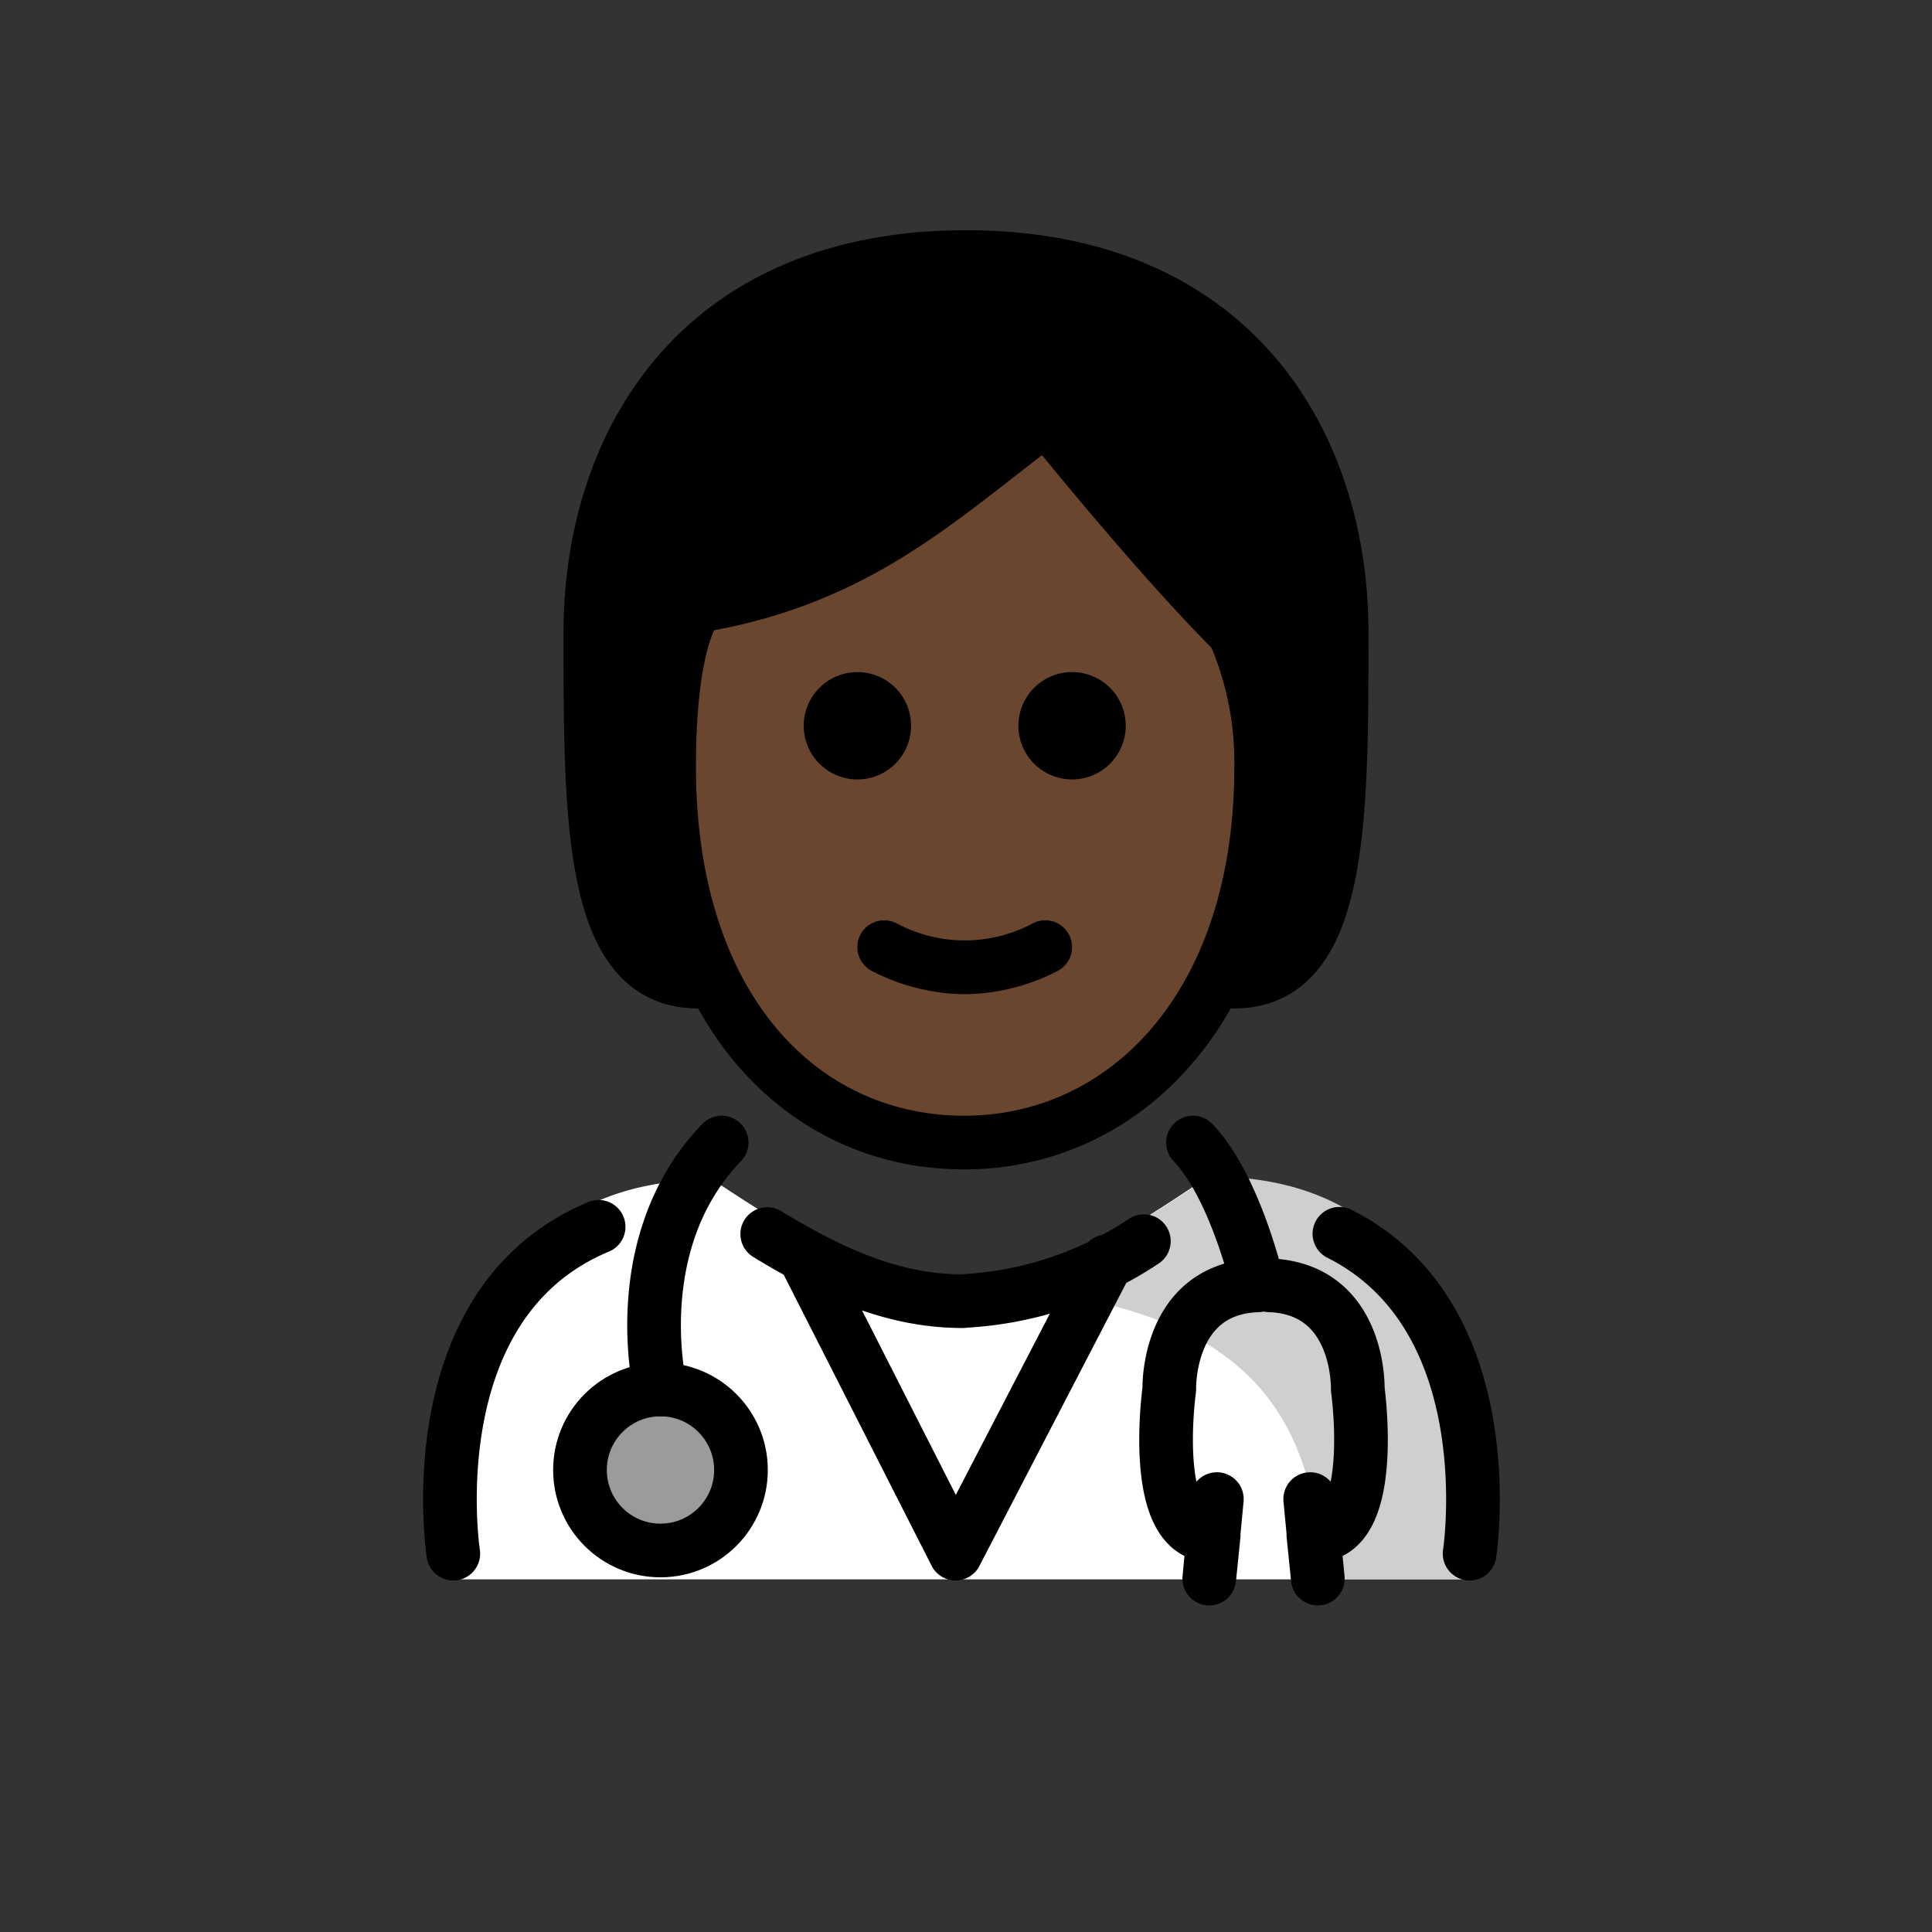 <svg xmlns="http://www.w3.org/2000/svg" viewBox="0 0 72 72"><rect x="0" y="0" width="72" height="72" fill="#333333" stroke="none"/><path fill="#fff" d="M16.648 58.857s-2.1-14.9 9.9-14.9c3.192 2.128 6.027 3.799 9.1 3.792l.275.1c3.074.007 5.908-1.864 9.1-3.992 11.565-.034 9.51 14.9 9.74 15"/><circle cx="24.614" cy="54.782" r="3" fill="#9b9b9a"/><path fill="#d0cfce" d="M45.077 43.845c-3.17 2.113-5.275 3.5-9.337 4.088 13.062.412 12.962 6.912 13.724 10.912h5.113s2.614-15.002-9.5-15z"/><path d="M26 36.58c-4 0-4-6-4-13s4-14 14-14 14 7 14 14 0 13-4 13"/><g><path fill="#6a462f" d="M24.936 28.58c0 9 4.937 14 11 14 5.937 0 11.064-5 11.064-14a12.137 12.137 0 00-1-5c-3-3-7-8-7-8-4 3-7 6-13 7.001 0 0-1.064.999-1.064 6z"/></g><g><path d="M41.953 27.047a2 2 0 11-2-2 2 2 0 012 2M33.953 27.047a2 2 0 11-2-2 2 2 0 012 2M35.953 37.05a7.652 7.652 0 01-3.448-.859 1 1 0 11.895-1.789 5.378 5.378 0 005.106 0 1 1 0 11.894 1.79 7.653 7.653 0 01-3.447.857z"/><circle cx="24.614" cy="54.782" r="3" fill="none" stroke="#000" stroke-linecap="round" stroke-linejoin="round" stroke-width="2"/><path fill="none" stroke="#000" stroke-linecap="round" stroke-linejoin="round" stroke-width="2" d="M24.614 51.782s-1.327-5.46 2.28-9.202M49.916 45.979c6.206 3.118 4.852 11.921 4.852 11.921M28.593 45.99c2.497 1.523 4.785 2.507 7.3 2.501h-.125a13.364 13.364 0 006.86-2.237M16.893 57.9s-1.435-9.325 5.416-12.18M44.458 42.58c1.584 1.645 2.427 5.32 2.427 5.32-3.425.113-3.31 3.882-3.31 3.882s-.779 5.563 1.655 5.432l-.164 1.616.283-2.963M47.291 47.899c3.425.113 3.31 3.883 3.31 3.883s.78 5.562-1.655 5.431l.165 1.617-.284-2.963M29.953 46.767L35.611 57.9M41.268 46.997L35.611 57.9M26 36.58c-4 0-4-6-4-13s4-14 14-14 14 7 14 14 0 13-4 13"/><path fill="none" stroke="#000" stroke-linejoin="round" stroke-width="2" d="M24.936 28.58c0 9 4.937 14 11 14 5.937 0 11.064-5 11.064-14a12.137 12.137 0 00-1-5c-3-3-7-8-7-8-4 3-7 6-13 7.001 0 0-1.064.999-1.064 6z"/></g></svg>
